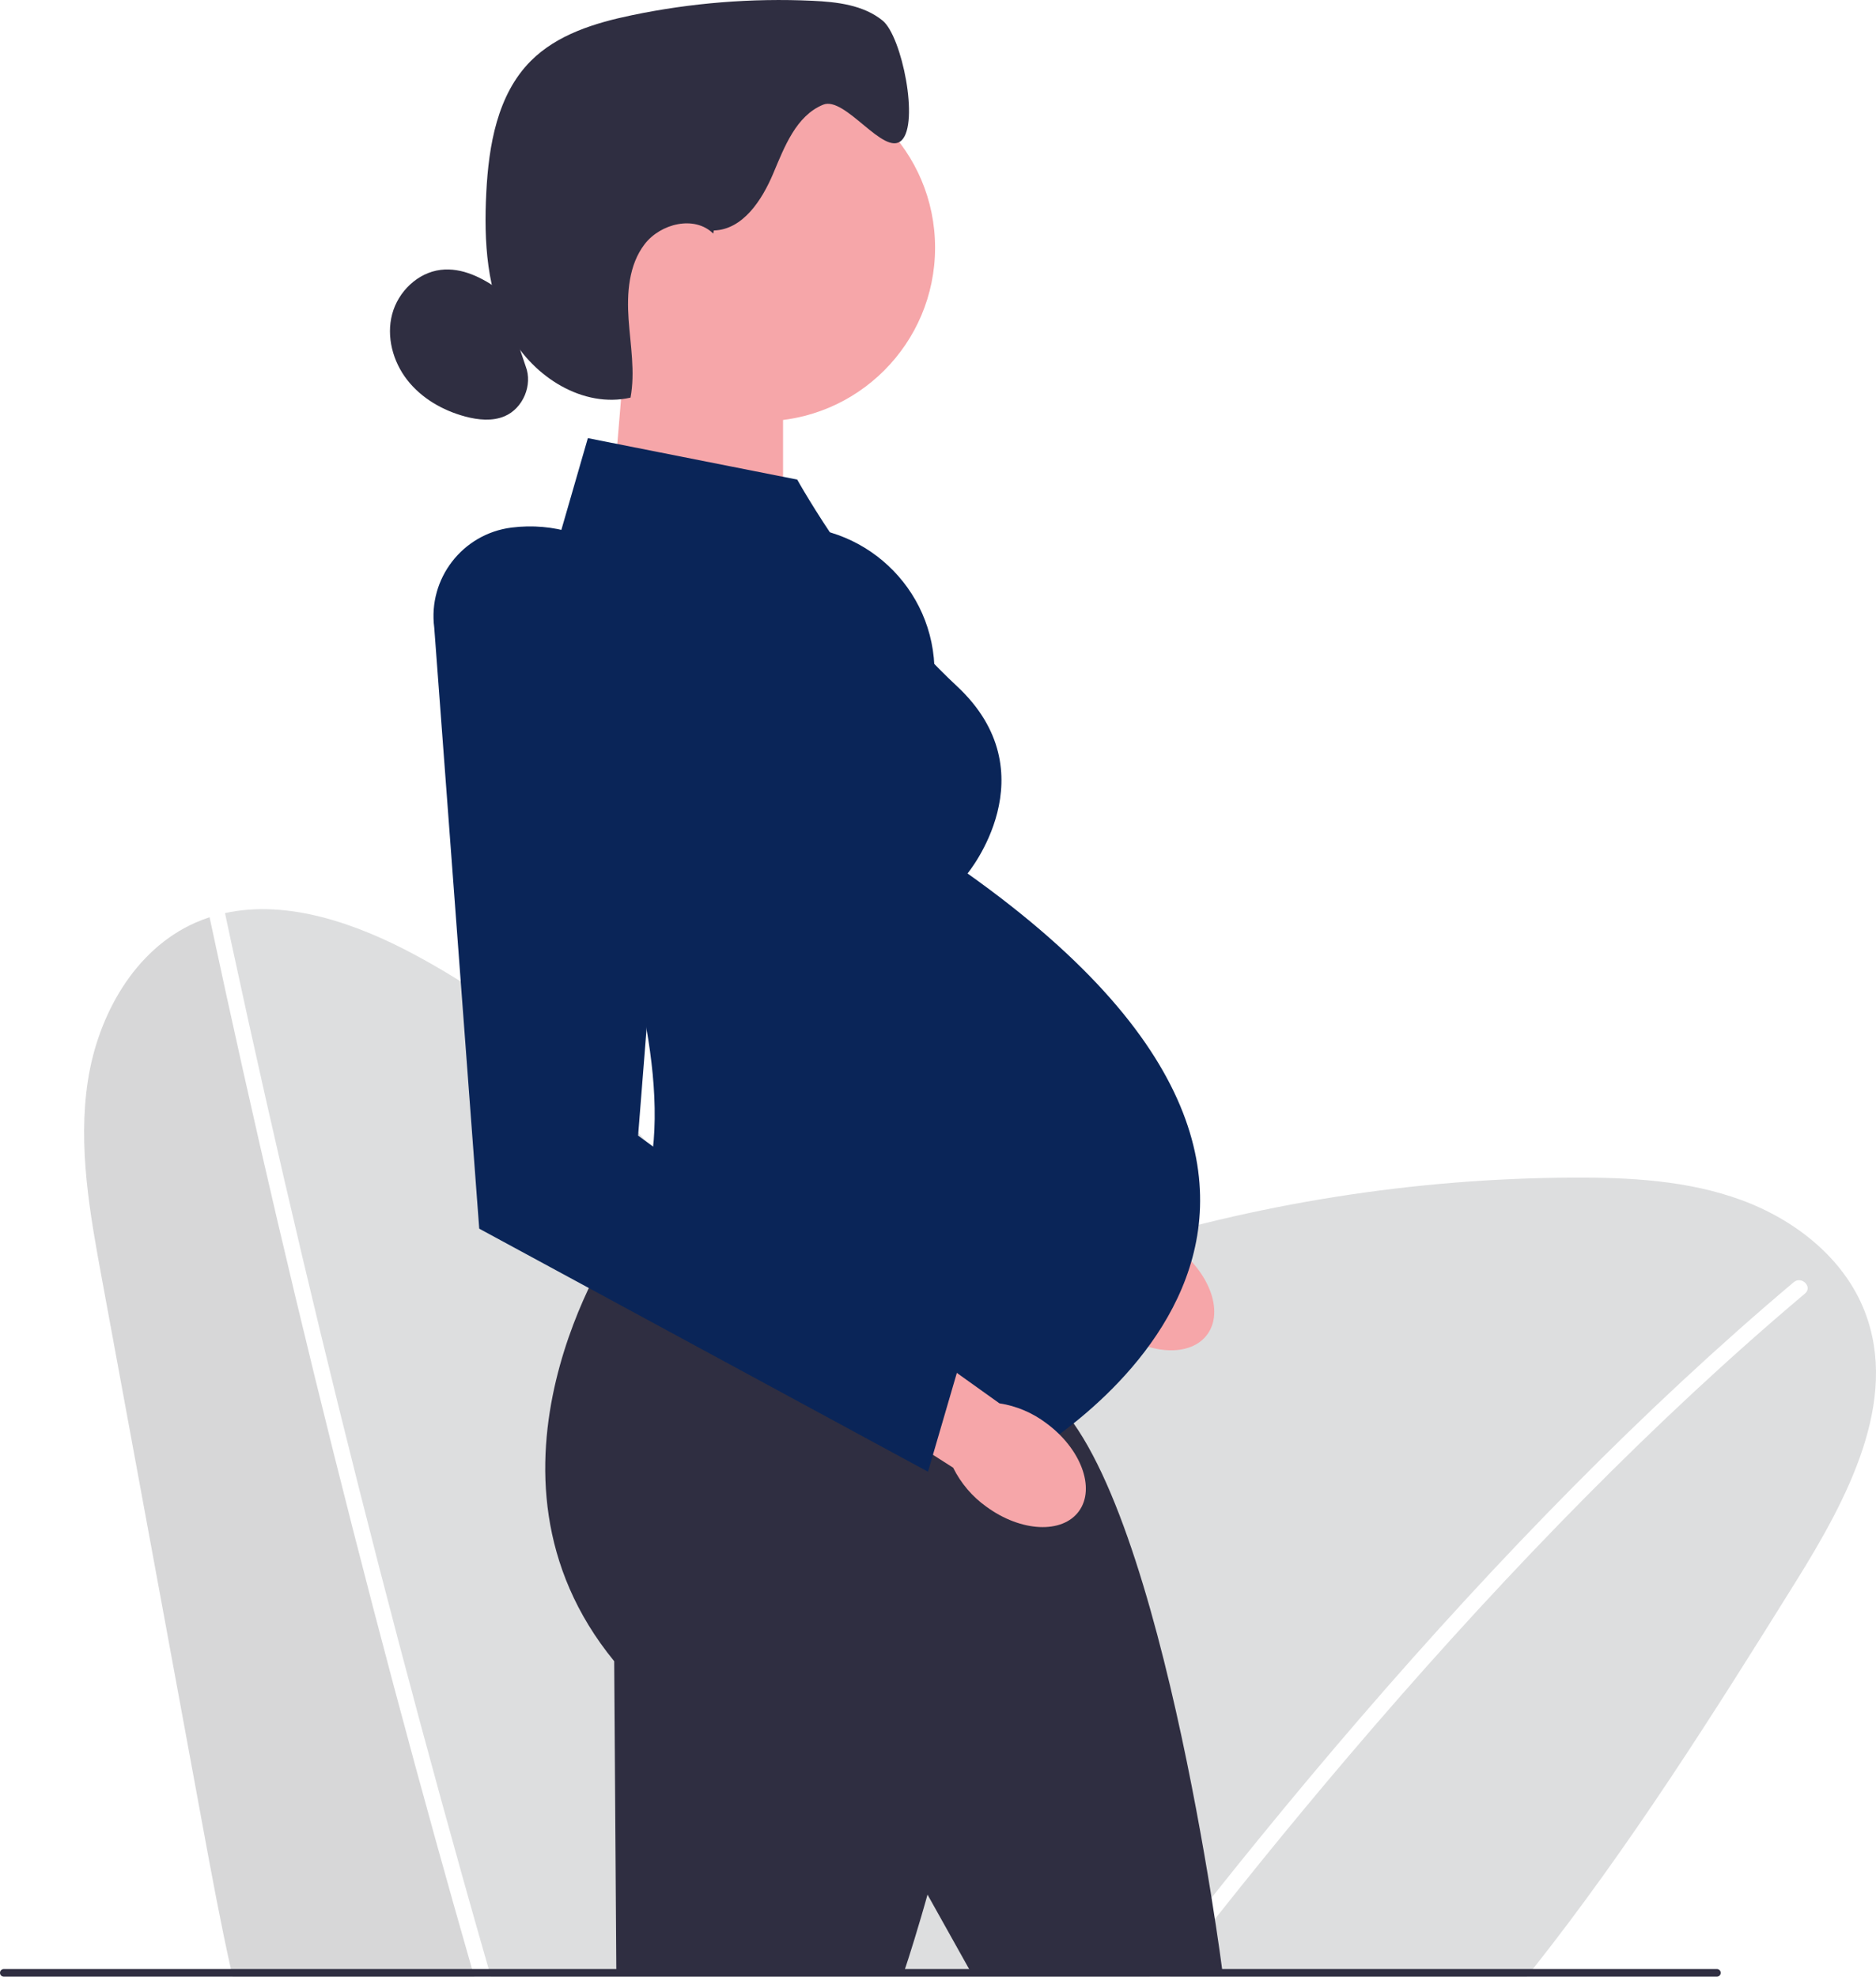 <svg xmlns="http://www.w3.org/2000/svg" width="586.17" height="617.48" viewBox="0 0 586.17 617.48" xmlns:xlink="http://www.w3.org/1999/xlink" role="img" artist="Katerina Limpitsouni" source="https://undraw.co/"><path d="m148.17,617.48h-75.5c-.18-.79-.36-1.58-.53-2.38-3.2-14.39-5.9-28.92-8.56-43.35-10.58-57.4-21.15-114.8-31.73-172.2-3.77-20.44-7.54-41.34-4.4-61.88,3.15-20.54,14.56-41.02,33.57-49.42,1.47-.65,2.96-1.22,4.46-1.71,6.75,31.63,13.8,63.2,21.17,94.69,7.59,32.42,15.51,64.76,23.75,97.02,8.28,32.42,16.9,64.75,25.84,96.98,3.69,13.31,7.44,26.6,11.25,39.87.22.79.45,1.59.68,2.38Z" fill="#d7d7d8"/><path d="m561.21,493.93c-25.77,41.39-52.03,83.02-82.25,121.17-.63.8-1.26,1.59-1.9,2.38h-111.52c.6-.79,1.22-1.59,1.84-2.38,17.52-22.59,35.52-44.81,54.05-66.58,21.15-24.83,43-49.07,65.74-72.46,21.88-22.5,44.57-44.22,68.32-64.73,2.82-2.44,5.65-4.85,8.5-7.25,2.47-2.08-1.09-5.6-3.53-3.54-23.93,20.17-46.79,41.58-68.81,63.82-22.95,23.18-45,47.25-66.31,71.94-21.61,25.03-42.46,50.69-62.71,76.82-.51.66-1.02,1.32-1.52,1.98-.62.79-1.24,1.58-1.83,2.38h-205.91c-.23-.79-.46-1.59-.68-2.38-2.79-9.7-5.54-19.4-8.26-29.11-9.02-32.22-17.72-64.52-26.09-96.92-8.32-32.23-16.32-64.55-23.99-96.95-7.71-32.56-15.09-65.19-22.13-97.9-.64-2.99-1.28-5.99-1.92-8.98,19.54-4.28,40.97,3.2,59.09,12.9,61.83,33.12,108.79,92.9,126.33,160.81,13.38-36.44,52.45-56.21,89.45-68,47.16-15.02,96.63-22.84,146.13-23.08,17.84-.09,36.02.86,52.77,7,16.76,6.13,32.09,18.15,38.56,34.77,10.92,28.08-5.5,58.71-21.42,84.29Z" fill="#dddedf"/><path id="uuid-8110a078-b5e3-4076-8dbc-653b514dbdf3-373" d="m348.29,415.42c10.83,7.96,23.81,8.58,28.99,1.37,5.17-7.2.58-19.49-10.26-27.45-4.29-3.24-9.3-5.37-14.63-6.19l-46.34-33.13-15.43,23.03,47.32,30.21c2.42,4.87,5.97,9.04,10.35,12.16,0,0,0,0,0,0Z" fill="#f6a6a9"/><path d="m240.74,164.81h0c-15.3,1.94-26.12,15.94-24.14,31.23l14.06,187.78,111.96,47,15.06-19.43-77.37-56.63,11.64-146.82c-1.2-26.57-24.82-46.46-51.21-43.12Z" fill="#0A2558"/><polygon points="190.24 170.39 244.67 188.28 244.67 109.93 195.28 109.93 190.24 170.39" fill="#f6a6a9"/><circle cx="237.93" cy="77.37" r="54.24" fill="#f6a6a9"/><path d="m223.04,72c9.09-.27,15.04-9.46,18.57-17.83,3.53-8.38,7.16-18,15.57-21.46,6.89-2.83,19.04,16.28,24.48,11.19,5.66-5.3.14-32.56-5.87-37.46-6.01-4.89-14.24-5.85-21.99-6.2-18.9-.87-37.92.66-56.44,4.53-11.46,2.39-23.26,5.99-31.52,14.28-10.46,10.51-13.15,26.37-13.9,41.18-.77,15.16.1,31.04,7.47,44.31,7.37,13.27,22.81,23.05,37.6,19.67,1.49-8.04-.03-16.29-.6-24.46-.57-8.16.03-16.98,5.01-23.47,4.98-6.49,15.63-9.07,21.43-3.31" fill="#2f2e41"/><path d="m156.3,90.79c-5.43-3.98-11.92-7.3-18.6-6.49-7.22.88-13.31,6.82-15.17,13.85-1.86,7.03.22,14.78,4.69,20.52,4.46,5.74,11.1,9.56,18.12,11.44,4.06,1.09,8.52,1.55,12.38-.11,5.71-2.45,8.78-9.74,6.54-15.54" fill="#2f2e41"/><path d="m211.2,385.92l-19.29,2s-48.48,71.84,0,131.02l.67,97.36h89.79s37.24-109.33,17.29-148.57l18.62-11.31-107.08-70.5Z" fill="#2f2e41"/><path d="m208.63,405.25l-15.94,11.04s-36.91,98.49,63.15,114.8l47.51,84.98,78.67.22s-20.06-157.24-56.46-182l10.87-18.88-127.8-10.16Z" fill="#2f2e41"/><path d="m249.11,149.82l-65.43-12.95-21.04,72.81s69.83,137.01,29.26,178.24l126.37,68.5s137.67-74.49-15.96-183.56c0,0,25.94-31.26-3.33-58.53-29.26-27.27-49.88-64.51-49.88-64.51Z" fill="#0A2558"/><path id="uuid-001faad1-a04f-4911-9d76-46cacd23b2b3-374" d="m308.17,470.65c10.83,7.96,23.81,8.58,28.99,1.37,5.17-7.2.58-19.49-10.26-27.45-4.29-3.24-9.3-5.37-14.63-6.19l-46.34-33.13-15.43,23.03,47.32,30.21c2.42,4.87,5.97,9.04,10.35,12.16,0,0,0,0,0,0Z" fill="#f6a6a9"/><path d="m159.82,164.81h0c-15.3,1.94-26.12,15.94-24.14,31.23l14.06,187.78,140.22,75.93,9.3-31.85-99.88-73.15,11.64-146.82c-1.2-26.57-24.82-46.46-51.21-43.12Z" fill="#0A2558"/><path d="m537.65,616.29c0,.66-.53,1.19-1.19,1.19H1.19c-.66,0-1.19-.53-1.19-1.19s.53-1.19,1.19-1.19h535.27c.66,0,1.19.53,1.19,1.19Z" fill="#2f2e41"/></svg>